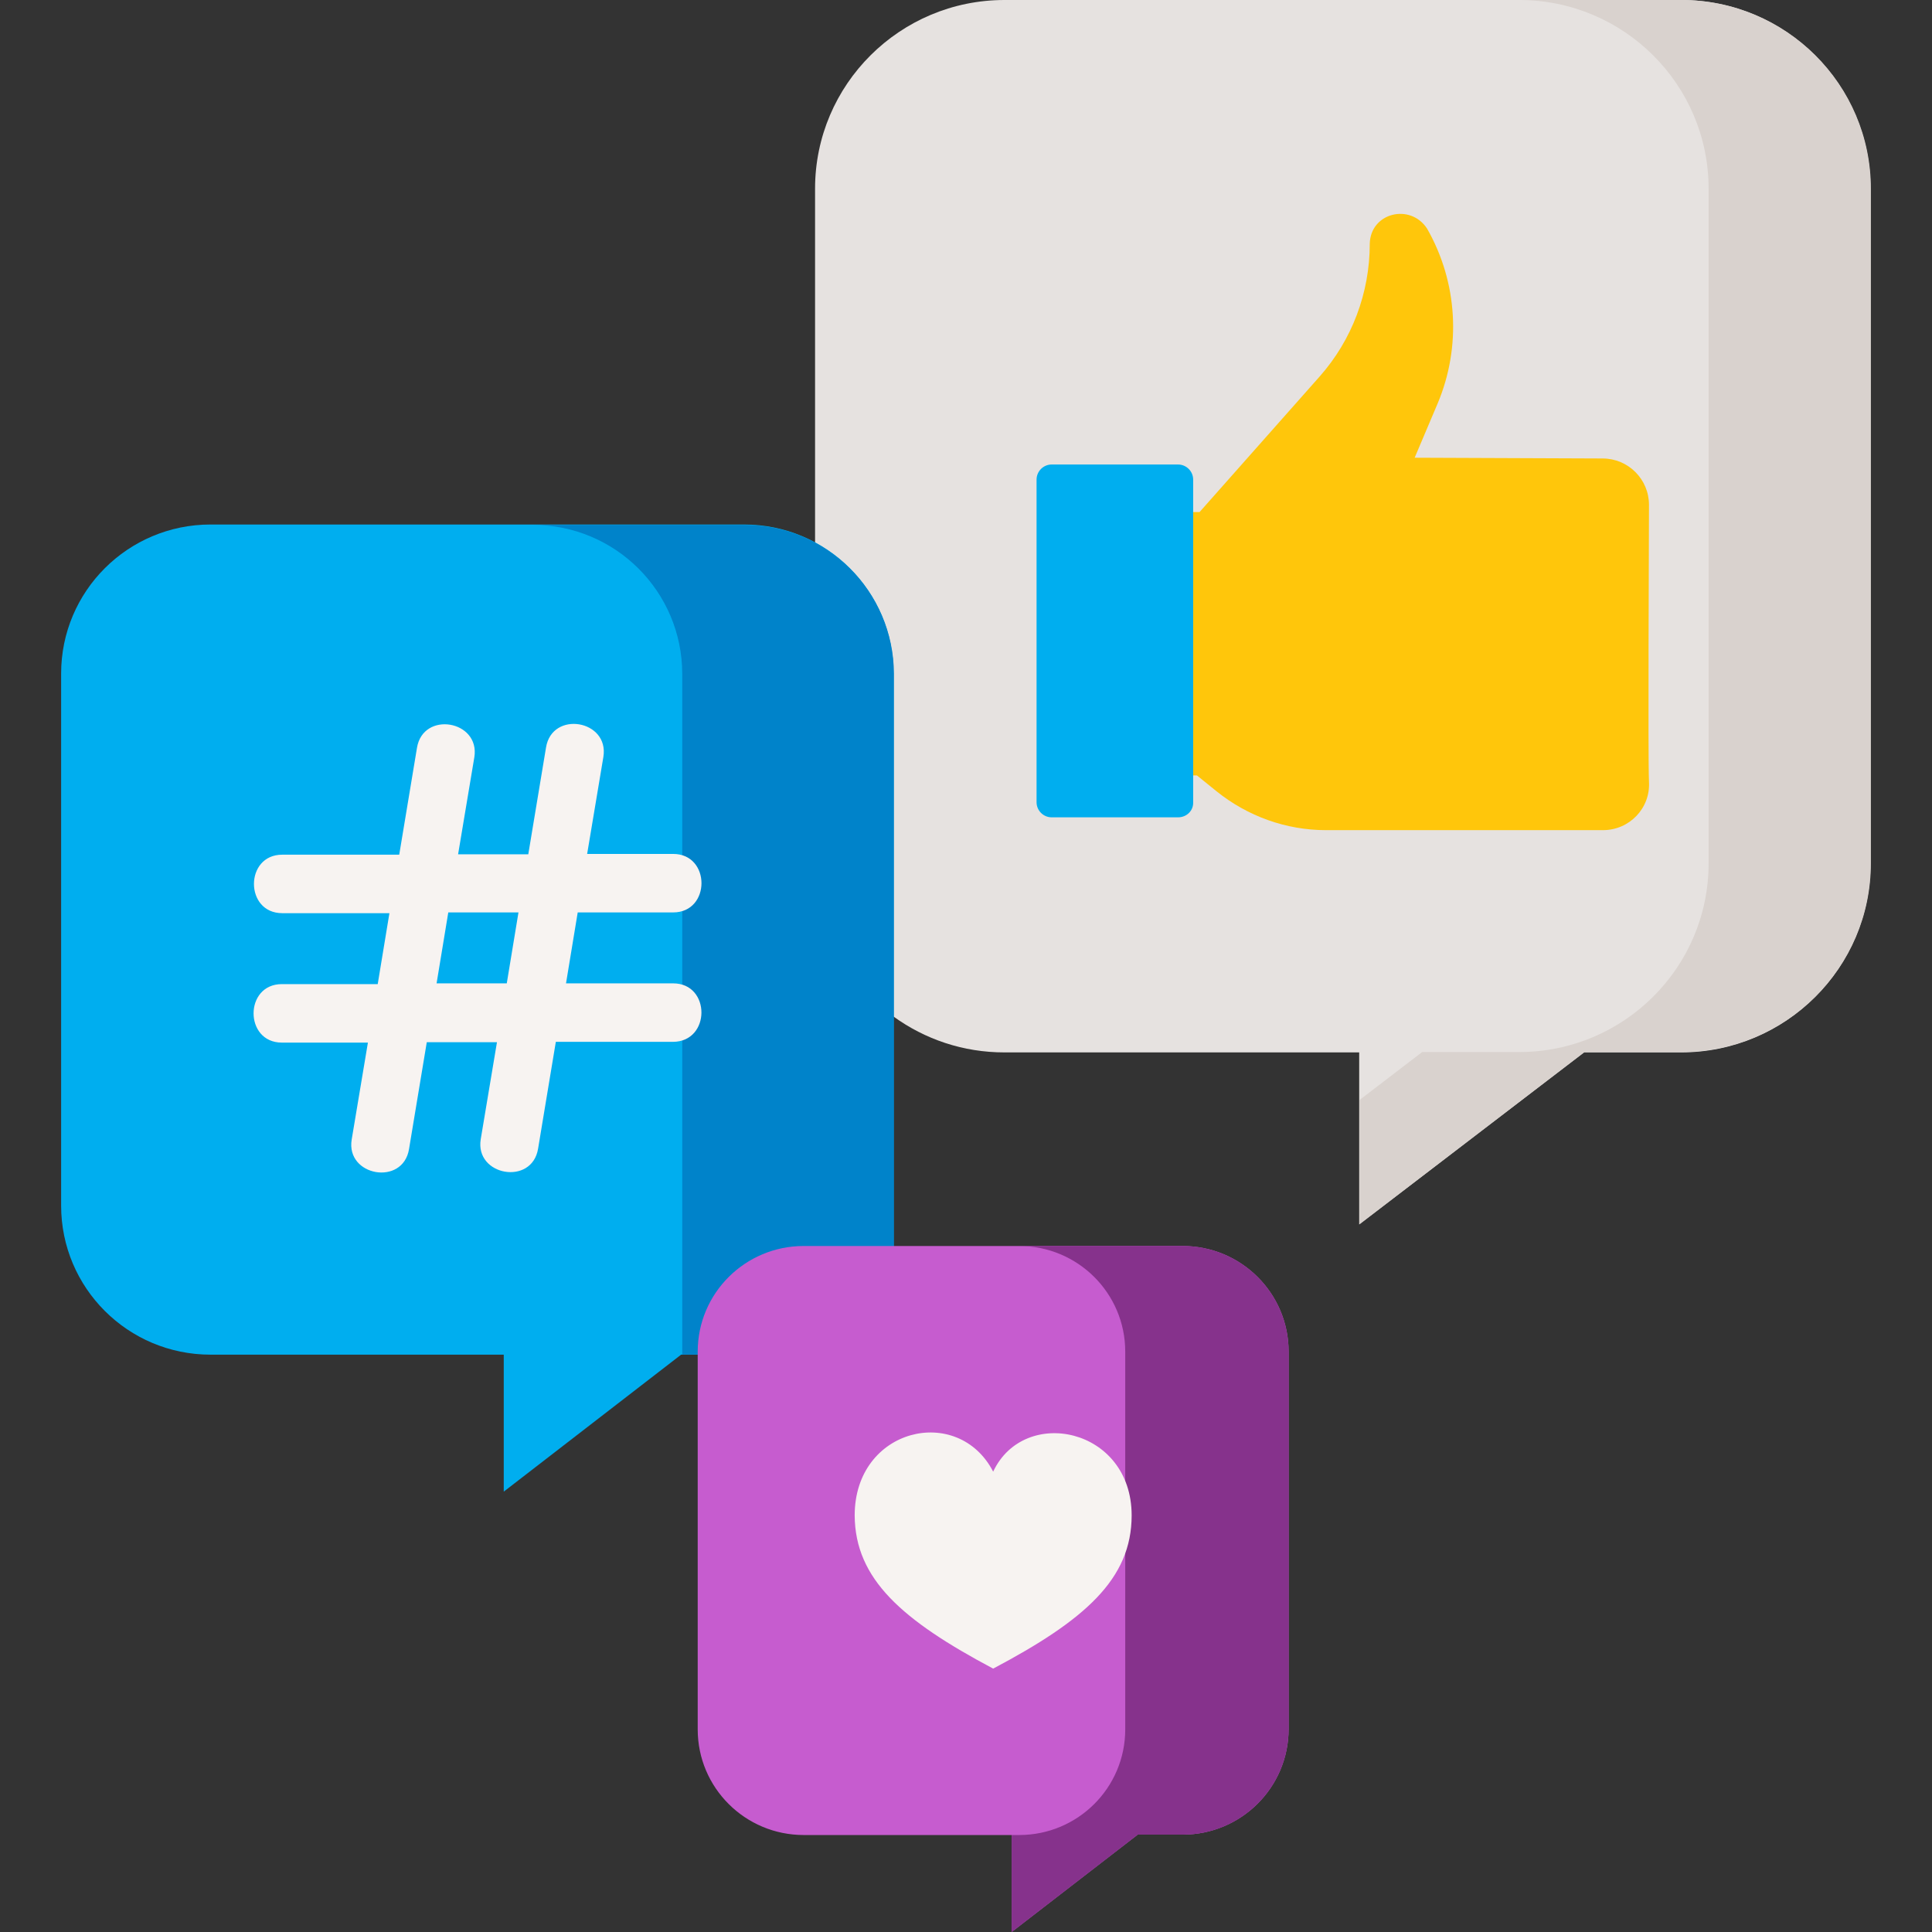 <?xml version="1.0" encoding="utf-8"?>
<!-- Generator: Adobe Illustrator 24.3.0, SVG Export Plug-In . SVG Version: 6.00 Build 0)  -->
<svg version="1.1" baseProfile="tiny" id="Layer_1" xmlns="http://www.w3.org/2000/svg" xmlns:xlink="http://www.w3.org/1999/xlink"
	 x="0px" y="0px" viewBox="0 0 512 512" overflow="visible" xml:space="preserve">
<rect x="0" y="0" width="512" height="512" fill="#333333" stroke="none"/>
<g>
	<path fill="#E6E2E0" d="M236.8,269.4c8.3,6,18.4,9.5,29.4,9.5h94v45.6l59.6-45.6h25.7c27.7,0,50.2-22.4,50.2-50V50
		c0-27.6-22.5-50-50.2-50H266.2C238.5,0,216,22.4,216,50v219.4H236.8z"/>
	<path fill="#D9D2CE" d="M445.6,0h-43c27.7,0,50.2,22.4,50.2,50v178.8c0,27.6-22.5,50-50.2,50h-25.7l-16.6,12.7v32.9l59.6-45.6h25.7
		c27.7,0,50.2-22.4,50.2-50V50C495.8,22.4,473.3,0,445.6,0z"/>
	<path fill="#FFC60B" d="M317.2,205.5l5.2,4.2c8.2,6.6,18.4,10.3,29,10.3h73.4c7,0,12.6-5.8,12.2-12.8c-0.3-6.6,0-66.6,0-73.4
		c0-6.8-5.5-12.3-12.3-12.3l-49.8-0.2l6.1-14.4c6.3-15,5.3-32.1-2.8-46.3c-4.4-6.8-15-4.3-15.2,4c0,13-4.7,25.5-13.3,35.2
		l-31.8,35.9h-11.6v69.7L317.2,205.5L317.2,205.5z"/>
	<path fill="#00AEEF" d="M312.2,216.6h-33.5c-2.2,0-4-1.8-4-4v-85.5c0-2.2,1.8-4,4-4h33.5c2.2,0,4,1.8,4,4v85.5
		C316.3,214.8,314.5,216.6,312.2,216.6z"/>
	<path fill="#00AEEF" d="M236.8,359V178.5c0-21.8-17.7-39.5-39.6-39.5H55.8c-21.9,0-39.6,17.7-39.6,39.5v141
		c0,21.8,17.7,39.5,39.6,39.5h77.7v36.3l47-36.3H236.8z"/>
	<path fill="#0083CA" d="M197.3,139.1h-56.1c21.9,0,39.6,17.7,39.6,39.5V359h56.1V178.5C236.8,156.7,219.1,139.1,197.3,139.1z"/>
	<path fill="#F7F3F1" d="M178.4,260.6H150l3.1-18.8h25.3c10,0,10-15.5,0-15.5h-22.8l4.3-25.7c1.6-9.8-13.6-12.4-15.2-2.5l-4.7,28.3
		h-18.6l4.3-25.7c1.6-9.8-13.6-12.4-15.2-2.5l-4.7,28.3h-31c-10,0-10,15.5,0,15.5h28.4l-3.1,18.8H74.7c-10,0-10,15.5,0,15.5h22.8
		L93.2,302c-1.6,9.7,13.6,12.4,15.2,2.5l4.7-28.3h18.6l-4.3,25.7c-1.6,9.7,13.6,12.4,15.2,2.5l4.7-28.3h31
		C188.4,276.1,188.4,260.6,178.4,260.6L178.4,260.6z M134.3,260.6h-18.6l3.1-18.8h18.6L134.3,260.6z"/>
	<path fill="#C65CCF" d="M313.4,330.2H213c-15.5,0-28.1,12.5-28.1,28v100.1c0,15.5,12.6,28,28.1,28h55.1V512l33.4-25.8h11.9
		c15.5,0,28.1-12.5,28.1-28v-100C341.5,342.7,328.9,330.2,313.4,330.2L313.4,330.2z"/>
	<path fill="#86328C" d="M313.4,330.2h-43.3c15.5,0,28.1,12.5,28.1,28v100.1c0,15.5-12.6,28-28.1,28h-2V512l33.4-25.8h11.9
		c15.5,0,28.1-12.5,28.1-28v-100C341.5,342.7,328.9,330.2,313.4,330.2z"/>
	<path fill="#F7F3F1" d="M263.2,442.2c24.2-12.8,36.7-23.7,36.7-40.6c0-23.3-28.5-29.1-36.7-11.6c-9.3-18-36.7-11.6-36.7,11.6
		C226.6,418.5,239.1,429.4,263.2,442.2L263.2,442.2z"/>
</g>
</svg>
